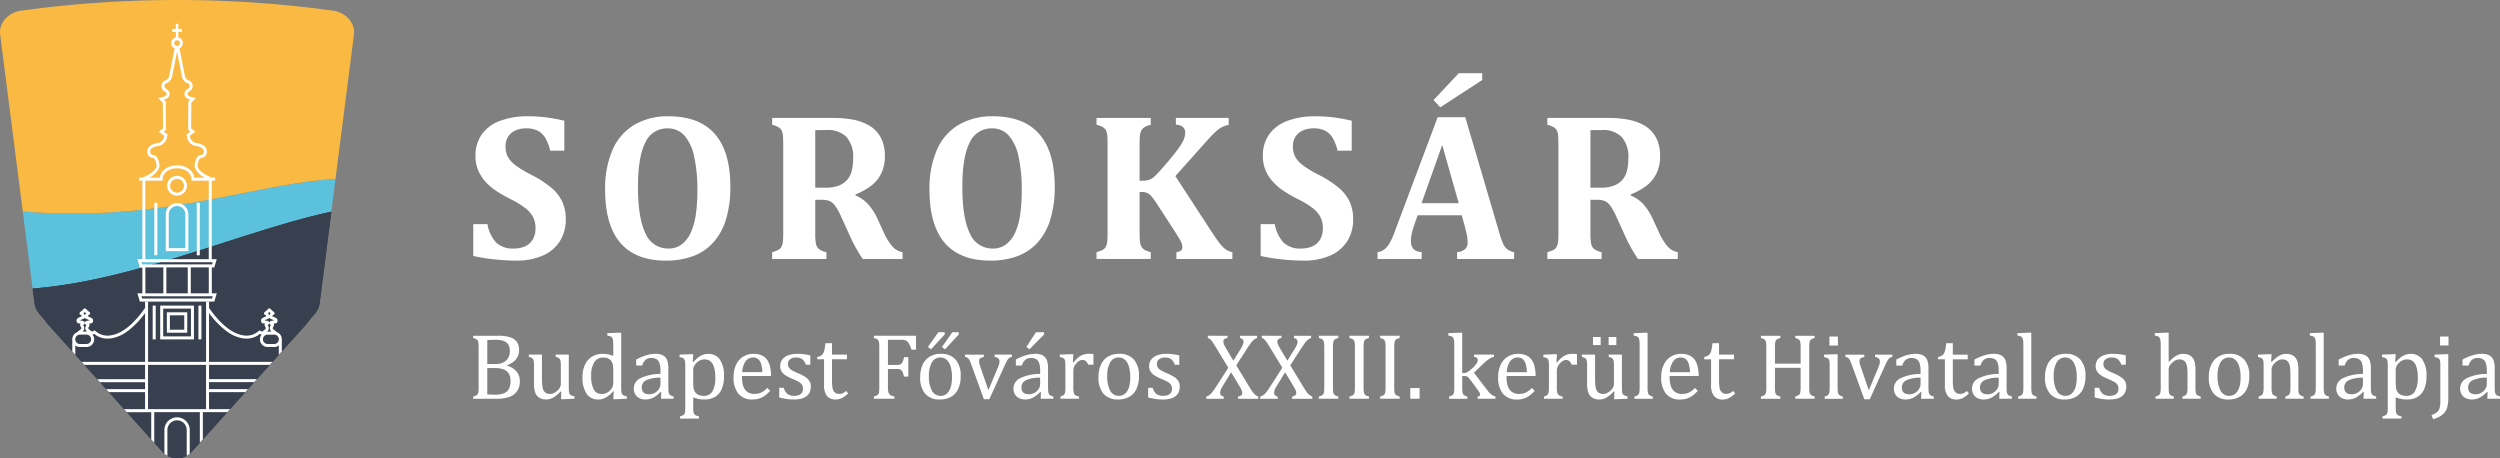 <svg xmlns="http://www.w3.org/2000/svg" width="635.263" height="116.476" viewBox="0 0 635.263 116.476">
  <rect x="0" y="0" width="635.263" height="116.476" fill="#808080" stroke="none"/>
  <defs>
    <style>
      .cls-1 {
        fill: #5cc1dd;
      }

      .cls-2 {
        fill: #38404f;
      }

      .cls-3 {
        fill: #f9b942;
      }

      .cls-4 {
        fill: #fff;
      }
    </style>
  </defs>
  <g id="Group_141" data-name="Group 141" transform="translate(-1349.049 413.999)">
    <path id="Path_359" data-name="Path 359" class="cls-1" d="M1361.143-310.716q1.251,9.785,2.5,19.569c25.875-1.979,53.563-14.707,75.906-19.525q.534-4.183,1.068-8.365c-22.874,1.7-43.8,11.1-79.474,8.321" transform="translate(-6.308 -49.533)"/>
    <path id="Path_360" data-name="Path 360" class="cls-2" d="M1366.829-278.426a5.29,5.29,0,0,0,2.314,3.787,5.968,5.968,0,0,0,1.013,1.583l29.123,32.442a5.066,5.066,0,0,0,3.8,1.744,5.068,5.068,0,0,0,3.8-1.744l29.121-32.442a5.959,5.959,0,0,0,1.013-1.583,5.29,5.29,0,0,0,2.314-3.787q1.479-11.563,2.955-23.126c-22.343,4.82-50.031,17.547-75.906,19.525l.461,3.6" transform="translate(-9.033 -58.654)"/>
    <path id="Path_361" data-name="Path 361" class="cls-3" d="M1433.669-411.287A291.193,291.193,0,0,0,1394.04-414a291.186,291.186,0,0,0-39.628,2.711c-3.318.455-5.7,3.2-5.324,6.056q2.875,22.491,5.747,44.982c35.671,2.778,56.6-6.621,79.474-8.321q2.341-18.331,4.684-36.661c.373-2.853-2.006-5.6-5.324-6.056" transform="translate(0 0)"/>
    <path id="Path_362" data-name="Path 362" class="cls-2" d="M1442.276-301.552c-22.343,4.82-50.031,17.547-75.905,19.525q.229,1.8.459,3.6a5.424,5.424,0,0,0,1.274,2.869l-.005,0,2.038,2.475h0c.007.007.01.016.017.022l29.123,32.443a5.061,5.061,0,0,0,3.8,1.743,5.063,5.063,0,0,0,3.8-1.743l29.121-32.443c.008-.008.013-.017.02-.025l2.034-2.471v0a5.427,5.427,0,0,0,1.274-2.87q1.479-11.564,2.955-23.127" transform="translate(-9.035 -58.654)"/>
    <path id="Path_363" data-name="Path 363" class="cls-4" d="M1440.352-319.834a1.757,1.757,0,0,1,1.755,1.755,1.757,1.757,0,0,1-1.755,1.755,1.757,1.757,0,0,1-1.755-1.755,1.757,1.757,0,0,1,1.755-1.755m0,4.272a2.519,2.519,0,0,0,2.517-2.517,2.519,2.519,0,0,0-2.517-2.516,2.519,2.519,0,0,0-2.517,2.516,2.52,2.52,0,0,0,2.517,2.517" transform="translate(-46.312 -48.721)"/>
    <path id="Path_364" data-name="Path 364" class="cls-4" d="M1438.441-247.346h3.659v3.659h-3.659Zm-.762,4.42h5.182v-5.182h-5.182Z" transform="translate(-46.23 -86.53)"/>
    <path id="Path_365" data-name="Path 365" class="cls-4" d="M1442.076-294.676h-4.215v-8.59a2.11,2.11,0,0,1,2.108-2.107,2.109,2.109,0,0,1,2.107,2.107Zm.763-8.59a2.872,2.872,0,0,0-2.869-2.869,2.871,2.871,0,0,0-2.869,2.869v9.352h5.738Z" transform="translate(-45.928 -56.263)"/>
    <path id="Path_366" data-name="Path 366" class="cls-4" d="M1439.589-192.326a3.221,3.221,0,0,0-3.217,3.217v6.027a5.293,5.293,0,0,0,.762.531v-6.557a2.458,2.458,0,0,1,2.455-2.455,2.457,2.457,0,0,1,2.455,2.455v6.557a5.284,5.284,0,0,0,.763-.531v-6.027a3.221,3.221,0,0,0-3.217-3.217" transform="translate(-45.548 -115.627)"/>
    <rect id="Rectangle_133" data-name="Rectangle 133" class="cls-4" width="0.761" height="8.574" transform="translate(1399.471 -336.334)"/>
    <rect id="Rectangle_134" data-name="Rectangle 134" class="cls-4" width="0.762" height="8.574" transform="translate(1387.849 -336.334)"/>
    <rect id="Rectangle_135" data-name="Rectangle 135" class="cls-4" width="0.761" height="13.356" transform="translate(1399.049 -362.491)"/>
    <rect id="Rectangle_136" data-name="Rectangle 136" class="cls-4" width="0.762" height="13.356" transform="translate(1388.27 -362.491)"/>
    <path id="Path_367" data-name="Path 367" class="cls-4" d="M1434.9-250.893h7.051v7.051H1434.9Zm-.761,7.814h8.576v-8.576h-8.576Z" transform="translate(-44.382 -84.681)"/>
    <path id="Path_368" data-name="Path 368" class="cls-4" d="M1441.16-332.111l-.171.573h-17.782l-.172-.573h18.125Zm-1-8.1h-16.95l-.172-.572h18.125l-.171.572h-.833Zm-11.542,7.34h-4.576v-6.577h4.576Zm6.205-6.577v6.577h-5.443v-6.577h5.443Zm5.337,6.577h-4.576v-6.577h4.576ZM1424.038-361.5h4.424v-.658c.177-1.386,1.675-2.469,3.492-2.469l.143,0,.144,0c1.816,0,3.314,1.084,3.492,2.469v.658h4.423v19.955h-16.119Zm3.573-3.409a4.074,4.074,0,0,0-.539-2.424,1.431,1.431,0,0,0-1-.68.878.878,0,0,1-.655-.351,1.1,1.1,0,0,1-.079-.867c.189-.646,1.175-.945,1.969-1.083a2.671,2.671,0,0,0,2.267-2.607l.18-.243-1.058-.782.58-.441-.047-7.161-.458-.5c.651-.218,1.531-.671,1.423-1.506a1.231,1.231,0,0,0-.65-1.118c-.1-.073-.22-.163-.368-.282a.766.766,0,0,1-.255-.8.672.672,0,0,1,.535-.525c.575-.1,1.114-.928,1.265-1.181l.034-.057,1.287-6.494.053-.27.054.27,1.286,6.494.035.057c.152.253.692,1.085,1.265,1.181a.672.672,0,0,1,.536.525.766.766,0,0,1-.255.8c-.149.119-.271.209-.368.282a1.233,1.233,0,0,0-.651,1.118c-.107.835.773,1.288,1.424,1.506l-.458.5-.047,7.161.58.441-1.059.782.18.243a2.673,2.673,0,0,0,2.267,2.607c.794.137,1.781.437,1.969,1.083a1.1,1.1,0,0,1-.078.867.879.879,0,0,1-.656.351,1.431,1.431,0,0,0-1,.68,4.1,4.1,0,0,0-.539,2.424,5.04,5.04,0,0,0,2.573,2.646h-2.668c-.231-1.756-2.047-3.127-4.247-3.127l-.144,0-.143,0c-2.2,0-4.015,1.371-4.247,3.127h-2.668a5.038,5.038,0,0,0,2.571-2.646m3.766-31.534a.721.721,0,0,1,.72-.72.721.721,0,0,1,.72.72.721.721,0,0,1-.72.72.721.721,0,0,1-.72-.72m10.178,57,.629-2.1h-1.265V-361.5h.855v-.763h-.8l-.052-.02v-.052h-.133c-.762-.3-3.07-1.333-3.466-2.768a3.5,3.5,0,0,1,.47-1.857.649.649,0,0,1,.433-.3,1.6,1.6,0,0,0,1.192-.691,1.834,1.834,0,0,0,.172-1.5c-.24-.822-1.1-1.367-2.571-1.62a1.9,1.9,0,0,1-1.632-1.851l1.383-1.022-1.085-.826.043-6.485,1.159-1.252-.683-.124c-.528-.1-1.5-.44-1.447-.827a1.45,1.45,0,0,1,.078-.378,1.33,1.33,0,0,1,.271-.226c.1-.076.229-.171.388-.3a1.514,1.514,0,0,0,.519-1.589,1.432,1.432,0,0,0-1.147-1.087,2.119,2.119,0,0,1-.7-.766l-1.447-7.3a1.484,1.484,0,0,0,.867-1.348,1.487,1.487,0,0,0-1.167-1.449V-399.3h.92v-.763h-.92v-1.285h-.629v1.285h-.921v.763h.921v1.406a1.487,1.487,0,0,0-1.168,1.449,1.486,1.486,0,0,0,.868,1.348l-1.448,7.3a2.12,2.12,0,0,1-.7.766,1.433,1.433,0,0,0-1.149,1.087,1.516,1.516,0,0,0,.519,1.589c.159.126.287.221.389.3a1.377,1.377,0,0,1,.271.226,1.458,1.458,0,0,1,.077.378c.05.388-.917.73-1.445.827l-.684.124,1.159,1.252.043,6.485-1.085.826,1.383,1.022a1.9,1.9,0,0,1-1.632,1.851c-1.466.253-2.33.8-2.571,1.62a1.84,1.84,0,0,0,.172,1.5,1.608,1.608,0,0,0,1.194.691.649.649,0,0,1,.433.3,3.482,3.482,0,0,1,.468,1.857c-.4,1.436-2.7,2.464-3.464,2.768h-.133v.052l-.054.02h-.8v.763h.856v19.955h-1.266l.63,2.1h.636v6.577h-1.266l.63,2.1h18.915l.629-2.1h-1.265v-6.577Z" transform="translate(-38.058 -6.598)"/>
    <path id="Path_369" data-name="Path 369" class="cls-4" d="M1438.738-243.013h-1.659a1.193,1.193,0,0,1-1.191-1.191,1.193,1.193,0,0,1,.615-1.043h0v0a1.2,1.2,0,0,1,.573-.147h1.659a1.193,1.193,0,0,1,1.191,1.191,1.193,1.193,0,0,1-1.191,1.191m-2.488-5.994c.283-.147.762-.355,1.008-.453a.48.48,0,0,0,.246-.222.483.483,0,0,0,.246.222c.245.1.725.306,1.008.453-1.116.091-1.19.368-1.232.522a.493.493,0,0,0,.262.56c.055.035.1.063.123.083-.017.034-.04.073-.058.107-.042.077-.1.172-.152.286a1.117,1.117,0,0,0,.385,1.291h-1.007c-.055,0-.111,0-.165.008a1.121,1.121,0,0,0,.393-1.3c-.057-.113-.11-.209-.152-.286-.02-.034-.041-.073-.058-.107.028-.02.067-.048.123-.085a.493.493,0,0,0,.262-.559c-.042-.155-.118-.431-1.232-.522m1.254-2.132a3.718,3.718,0,0,0,.338.3,2.008,2.008,0,0,0-.338.584,2.008,2.008,0,0,0-.337-.584,3.94,3.94,0,0,0,.337-.3m-16.072,24.68h-14.739v-11.256h14.739Zm-30.385-16.554h-1.658a1.193,1.193,0,0,1-1.191-1.191,1.193,1.193,0,0,1,1.191-1.191h1.658a1.2,1.2,0,0,1,.573.147v0h0a1.193,1.193,0,0,1,.615,1.043,1.193,1.193,0,0,1-1.191,1.191m-1.679-5.994c.283-.147.764-.355,1.008-.453a.48.48,0,0,0,.246-.222.483.483,0,0,0,.246.222c.246.1.725.306,1.008.453-1.114.091-1.19.368-1.232.522a.493.493,0,0,0,.262.559c.055.037.1.065.123.085-.017.034-.038.073-.058.107-.043.077-.1.172-.152.286a1.122,1.122,0,0,0,.393,1.3c-.054-.005-.109-.008-.166-.008h-1.007a1.116,1.116,0,0,0,.385-1.291c-.057-.113-.109-.209-.152-.286-.019-.034-.041-.073-.058-.107.028-.02.068-.048.124-.083a.492.492,0,0,0,.262-.56c-.042-.155-.116-.431-1.232-.522m1.254-2.132a4.036,4.036,0,0,0,.338.3,2.047,2.047,0,0,0-.338.584,2,2,0,0,0-.337-.584,3.732,3.732,0,0,0,.337-.3m50.069,6.935a1.958,1.958,0,0,0-1.379-1.868.378.378,0,0,0-.177-.234c-.433-.254-.819-.667-.752-.8.05-.1.1-.182.138-.256.192-.347.261-.6.077-.856.162-.021.35-.037.528-.045a.377.377,0,0,0,.309-.18.788.788,0,0,0-.122-1.124,9.75,9.75,0,0,0-1.06-.507,1.134,1.134,0,0,1,.228-.328.4.4,0,0,0,.347-.271c.1-.288-.122-.455-.333-.618a2.777,2.777,0,0,1-.6-.57.383.383,0,0,0-.385-.159.384.384,0,0,0-.385.159,2.786,2.786,0,0,1-.6.57c-.212.163-.432.33-.333.618a.4.4,0,0,0,.346.271,1.151,1.151,0,0,1,.228.328,9.825,9.825,0,0,0-1.06.507.789.789,0,0,0-.123,1.124.382.382,0,0,0,.309.18c.179.008.365.024.528.045-.184.257-.115.511.077.856.041.074.087.157.137.256.067.135-.319.548-.753.8a.378.378,0,0,0-.14.145,2.013,2.013,0,0,1-.449-.181l-.221-.147-.21.157-.626.453a4.588,4.588,0,0,1-3.4.655c-1.925-.293-4.983-1.738-8.634-6.947v-1.611h-.761v15.3h-14.739v-15.3h-.761v1.611c-3.651,5.209-6.708,6.654-8.634,6.947a4.587,4.587,0,0,1-3.4-.655l-.626-.453-.21-.157-.221.147a1.983,1.983,0,0,1-.448.181.38.38,0,0,0-.141-.145c-.434-.254-.82-.667-.753-.8.05-.1.1-.182.138-.256.192-.345.261-.6.076-.856.163-.021.35-.037.528-.045a.383.383,0,0,0,.31-.18.789.789,0,0,0-.124-1.124,9.715,9.715,0,0,0-1.06-.507,1.168,1.168,0,0,1,.228-.328.4.4,0,0,0,.347-.271c.1-.288-.121-.455-.333-.618a2.777,2.777,0,0,1-.6-.57.383.383,0,0,0-.385-.159.384.384,0,0,0-.385.159,2.772,2.772,0,0,1-.6.57c-.212.163-.432.33-.333.618a.4.4,0,0,0,.347.271,1.16,1.16,0,0,1,.227.328,9.783,9.783,0,0,0-1.06.507.788.788,0,0,0-.122,1.124.377.377,0,0,0,.309.18c.178.008.365.024.528.045-.184.257-.115.509.077.856.041.074.087.157.138.256.068.135-.319.548-.752.8a.372.372,0,0,0-.177.234,1.957,1.957,0,0,0-1.379,1.868v3.074l.762.85v-2.378a1.937,1.937,0,0,0,1.191.408h1.658A1.955,1.955,0,0,0,1393-244.2a1.954,1.954,0,0,0-.425-1.215,3.354,3.354,0,0,0,.442-.157l.418.3a5.087,5.087,0,0,0,3,.88,6.56,6.56,0,0,0,.946-.07,9.4,9.4,0,0,0,4.134-1.836,21.748,21.748,0,0,0,4.417-4.57v12.394h-16.115l.685.762h15.431v3.634h-12.17l.684.762h11.486v1.776h-9.891l.684.763h9.207v4.321H1400.6l.684.763h6.219v6.927l.762.85V-225.7h11.588v7.776l.761-.85V-225.7h6.219l.684-.763h-5.328v-4.321h9.207l.684-.763h-9.891v-1.776h11.485l.685-.762h-12.17v-3.634h15.431l.684-.762h-16.115V-250.87a21.746,21.746,0,0,0,4.416,4.57,9.408,9.408,0,0,0,4.135,1.836,6.564,6.564,0,0,0,.947.07,5.087,5.087,0,0,0,3-.88l.418-.3a3.36,3.36,0,0,0,.442.157,1.954,1.954,0,0,0-.425,1.215,1.955,1.955,0,0,0,1.953,1.953h1.659a1.937,1.937,0,0,0,1.191-.408v2.378l.763-.85V-244.2" transform="translate(-20.023 -83.572)"/>
    <path id="Path_370" data-name="Path 370" class="cls-4" d="M1604.054-324.822a9.1,9.1,0,0,0,2.192,4.66,6.1,6.1,0,0,0,4.5,1.536,7.039,7.039,0,0,0,2.783-.525,4.317,4.317,0,0,0,1.981-1.694,5.323,5.323,0,0,0,.749-2.927,6.177,6.177,0,0,0-.6-2.822,7.064,7.064,0,0,0-1.943-2.271,21.61,21.61,0,0,0-3.728-2.284,34.449,34.449,0,0,1-3.7-2.126,14.292,14.292,0,0,1-2.822-2.429,10.2,10.2,0,0,1-1.812-2.9,9.3,9.3,0,0,1-.643-3.544,9.235,9.235,0,0,1,1.6-5.487,9.8,9.8,0,0,1,4.633-3.427,19.459,19.459,0,0,1,7.023-1.168,38.531,38.531,0,0,1,4.464.249,45.715,45.715,0,0,1,4.857.88v7.613h-3.6a11.053,11.053,0,0,0-1.273-3.3,4.87,4.87,0,0,0-1.93-1.8,6.519,6.519,0,0,0-2.915-.577,6.52,6.52,0,0,0-2.678.525,4.236,4.236,0,0,0-1.864,1.561,4.457,4.457,0,0,0-.682,2.508,5.55,5.55,0,0,0,.59,2.638,6.945,6.945,0,0,0,1.982,2.18,27.877,27.877,0,0,0,4.043,2.428,26.21,26.21,0,0,1,5.08,3.3,10.613,10.613,0,0,1,2.73,3.518,10.443,10.443,0,0,1,.879,4.424,10.305,10.305,0,0,1-1.5,5.6,9.6,9.6,0,0,1-4.359,3.65,16.145,16.145,0,0,1-6.615,1.273,53.885,53.885,0,0,1-5.579-.3,46.237,46.237,0,0,1-5.448-.88v-8.086Z" transform="translate(-131.137 -32.219)"/>
    <path id="Path_371" data-name="Path 371" class="cls-4" d="M1678.819-334.3q0,7.931,1.9,11.8a6.164,6.164,0,0,0,5.815,3.872,5.475,5.475,0,0,0,3.439-1.089,7.745,7.745,0,0,0,2.3-3.046,17.233,17.233,0,0,0,1.26-4.633,41.844,41.844,0,0,0,.381-5.881,39.2,39.2,0,0,0-.827-8.755,11.651,11.651,0,0,0-2.494-5.329,5.557,5.557,0,0,0-4.265-1.8,6.008,6.008,0,0,0-5.659,3.637q-1.851,3.637-1.85,11.223m7.115,18.746q-7.717,0-11.591-4.516t-3.872-13.521a24.566,24.566,0,0,1,1.878-10.095,13.7,13.7,0,0,1,5.526-6.365,16.632,16.632,0,0,1,8.69-2.18q7.849,0,11.787,4.5t3.938,13.377a27.425,27.425,0,0,1-1.169,8.519,15.339,15.339,0,0,1-3.32,5.842,13.026,13.026,0,0,1-5.159,3.362,19.81,19.81,0,0,1-6.708,1.076" transform="translate(-167.657 -32.218)"/>
    <path id="Path_372" data-name="Path 372" class="cls-4" d="M1770.145-348.228v14.6h2.6a9.119,9.119,0,0,0,3.466-.565,5.259,5.259,0,0,0,2.167-1.575,5.789,5.789,0,0,0,1.1-2.377,13.885,13.885,0,0,0,.3-2.992,7.552,7.552,0,0,0-1.681-5.356,6.528,6.528,0,0,0-4.988-1.785q-2.257,0-2.967.053m2.836,32.712H1759.2v-1.732a7.444,7.444,0,0,0,1.535-.565,1.937,1.937,0,0,0,.841-.84,3.793,3.793,0,0,0,.354-1.364q.08-.828.079-2.087v-22.632q0-1.233-.066-2.074a3.537,3.537,0,0,0-.342-1.366,2.128,2.128,0,0,0-.84-.852,6.451,6.451,0,0,0-1.562-.592v-1.732H1774.5a27.343,27.343,0,0,1,5.263.433,13.281,13.281,0,0,1,3.794,1.326,7.891,7.891,0,0,1,2.31,1.851,8.025,8.025,0,0,1,1.458,2.6,10.6,10.6,0,0,1,.511,3.452,9.9,9.9,0,0,1-.905,4.411,8.827,8.827,0,0,1-2.442,3.058,17.473,17.473,0,0,1-4.109,2.3v.262a9.2,9.2,0,0,1,3.217,2.246,14.578,14.578,0,0,1,2.3,3.557l1.654,3.57a14.315,14.315,0,0,0,2.193,3.584,4.475,4.475,0,0,0,2.586,1.457v1.732h-10.108a38.818,38.818,0,0,1-3.44-6.249l-2.047-4.489a15.485,15.485,0,0,0-1.575-2.834,3.738,3.738,0,0,0-1.353-1.155,5.468,5.468,0,0,0-2.14-.315h-1.523v8.454a14.043,14.043,0,0,0,.184,2.756,2.368,2.368,0,0,0,.71,1.26,4.861,4.861,0,0,0,1.943.841Z" transform="translate(-213.938 -32.677)"/>
    <path id="Path_373" data-name="Path 373" class="cls-4" d="M1851.111-334.3q0,7.931,1.9,11.8a6.163,6.163,0,0,0,5.815,3.872,5.473,5.473,0,0,0,3.44-1.089,7.744,7.744,0,0,0,2.3-3.046,17.215,17.215,0,0,0,1.26-4.633,41.937,41.937,0,0,0,.381-5.881,39.141,39.141,0,0,0-.827-8.755,11.652,11.652,0,0,0-2.495-5.329,5.557,5.557,0,0,0-4.265-1.8,6.008,6.008,0,0,0-5.659,3.637q-1.85,3.637-1.85,11.223m7.115,18.746q-7.718,0-11.592-4.516t-3.873-13.521a24.566,24.566,0,0,1,1.878-10.095,13.7,13.7,0,0,1,5.526-6.365,16.634,16.634,0,0,1,8.69-2.18q7.851,0,11.789,4.5t3.937,13.377a27.425,27.425,0,0,1-1.169,8.519,15.337,15.337,0,0,1-3.32,5.842,13.025,13.025,0,0,1-5.159,3.362,19.809,19.809,0,0,1-6.708,1.076" transform="translate(-257.526 -32.218)"/>
    <path id="Path_374" data-name="Path 374" class="cls-4" d="M1960.685-322.5q1.025,1.576,1.719,2.506a13.741,13.741,0,0,0,1.221,1.459,4.561,4.561,0,0,0,1.036.8,6.859,6.859,0,0,0,1.352.511v1.707h-14.229v-1.732a2.265,2.265,0,0,0,1.207-.434,1.054,1.054,0,0,0,.316-.8,2.927,2.927,0,0,0-.119-.827,6.3,6.3,0,0,0-.563-1.194q-.447-.788-1.812-2.888l-4.016-6.2a17.654,17.654,0,0,0-1.275-1.759,3.667,3.667,0,0,0-1.076-.907,3.3,3.3,0,0,0-1.484-.275h-.526v10.423q0,.919.053,1.706a5.548,5.548,0,0,0,.211,1.286,2.275,2.275,0,0,0,.459.84,2.517,2.517,0,0,0,.827.59,6.643,6.643,0,0,0,1.286.434v1.732h-13.783v-1.732a7.458,7.458,0,0,0,1.535-.565,1.948,1.948,0,0,0,.841-.84,3.808,3.808,0,0,0,.354-1.364q.08-.828.079-2.087v-22.632q0-1.233-.066-2.074a3.55,3.55,0,0,0-.342-1.366,2.12,2.12,0,0,0-.84-.852,6.435,6.435,0,0,0-1.561-.592v-1.732h13.783v1.732a5.656,5.656,0,0,0-1.615.63,2.233,2.233,0,0,0-.761.814,3.684,3.684,0,0,0-.354,1.208,17.134,17.134,0,0,0-.106,2.231v9.346h.552a5.683,5.683,0,0,0,1.916-.262,4.572,4.572,0,0,0,1.457-.945q.748-.682,2.888-3.189t3.1-3.86a11.687,11.687,0,0,0,1.313-2.231,4.635,4.635,0,0,0,.354-1.746,1.792,1.792,0,0,0-.617-1.444,2.714,2.714,0,0,0-1.746-.552v-1.732h13.415v1.785a6.146,6.146,0,0,0-1.707.551,8.191,8.191,0,0,0-1.626,1.2,31.032,31.032,0,0,0-2.337,2.428l-7.876,8.822Z" transform="translate(-303.808 -32.677)"/>
    <path id="Path_375" data-name="Path 375" class="cls-4" d="M2022.28-324.822a9.1,9.1,0,0,0,2.192,4.66,6.1,6.1,0,0,0,4.5,1.536,7.039,7.039,0,0,0,2.783-.525,4.315,4.315,0,0,0,1.981-1.694,5.322,5.322,0,0,0,.749-2.927,6.17,6.17,0,0,0-.6-2.822,7.065,7.065,0,0,0-1.943-2.271,21.6,21.6,0,0,0-3.728-2.284,34.44,34.44,0,0,1-3.7-2.126,14.274,14.274,0,0,1-2.821-2.429,10.2,10.2,0,0,1-1.812-2.9,9.3,9.3,0,0,1-.643-3.544,9.234,9.234,0,0,1,1.6-5.487,9.8,9.8,0,0,1,4.633-3.427,19.457,19.457,0,0,1,7.023-1.168,38.524,38.524,0,0,1,4.464.249,45.682,45.682,0,0,1,4.857.88v7.613h-3.6a11.036,11.036,0,0,0-1.273-3.3,4.863,4.863,0,0,0-1.931-1.8,6.511,6.511,0,0,0-2.914-.577,6.517,6.517,0,0,0-2.677.525,4.238,4.238,0,0,0-1.865,1.561,4.457,4.457,0,0,0-.682,2.508,5.557,5.557,0,0,0,.59,2.638,6.945,6.945,0,0,0,1.982,2.18,27.891,27.891,0,0,0,4.043,2.428,26.219,26.219,0,0,1,5.081,3.3,10.588,10.588,0,0,1,2.73,3.518,10.441,10.441,0,0,1,.879,4.424,10.306,10.306,0,0,1-1.5,5.6,9.6,9.6,0,0,1-4.359,3.65,16.144,16.144,0,0,1-6.616,1.273,53.868,53.868,0,0,1-5.578-.3,46.254,46.254,0,0,1-5.449-.88v-8.086Z" transform="translate(-349.289 -32.219)"/>
    <path id="Path_376" data-name="Path 376" class="cls-4" d="M2107.35-375.115v1.732l-10.659,6.931-1.707-1.838,6.406-6.825Zm-15.411,33.027h9.452l-4.2-14.781Zm10.212,3.071h-11.21l-.866,2.495a20.629,20.629,0,0,0-.6,2.034,8.926,8.926,0,0,0-.235,2.087q0,2.575,2.73,2.756v1.734h-11.211v-1.734a3.266,3.266,0,0,0,1.706-.683,5.747,5.747,0,0,0,1.339-1.575,17.12,17.12,0,0,0,1.286-2.861l10.948-29.168h7.01l8.663,29.4a20.905,20.905,0,0,0,.971,2.8,3.788,3.788,0,0,0,1.024,1.34,4.082,4.082,0,0,0,1.759.748v1.734H2100.97v-1.734a3.537,3.537,0,0,0,2.022-.761,2.206,2.206,0,0,0,.656-1.707,10.162,10.162,0,0,0-.184-1.811q-.185-1-.6-2.521Z" transform="translate(-381.666 -20.282)"/>
    <path id="Path_377" data-name="Path 377" class="cls-4" d="M2181.913-348.228v14.6h2.6a9.121,9.121,0,0,0,3.466-.565,5.257,5.257,0,0,0,2.166-1.575,5.771,5.771,0,0,0,1.1-2.377,13.846,13.846,0,0,0,.3-2.992,7.555,7.555,0,0,0-1.68-5.356,6.53,6.53,0,0,0-4.988-1.785q-2.257,0-2.967.053m2.836,32.712h-13.783v-1.732a7.44,7.44,0,0,0,1.535-.565,1.933,1.933,0,0,0,.841-.84,3.778,3.778,0,0,0,.354-1.364q.079-.828.079-2.087v-22.632q0-1.233-.066-2.074a3.54,3.54,0,0,0-.342-1.366,2.118,2.118,0,0,0-.84-.852,6.453,6.453,0,0,0-1.562-.592v-1.732h15.307a27.345,27.345,0,0,1,5.263.433,13.285,13.285,0,0,1,3.794,1.326,7.912,7.912,0,0,1,2.311,1.851,8.03,8.03,0,0,1,1.457,2.6,10.6,10.6,0,0,1,.511,3.452,9.9,9.9,0,0,1-.905,4.411,8.826,8.826,0,0,1-2.442,3.058,17.452,17.452,0,0,1-4.109,2.3v.262a9.2,9.2,0,0,1,3.217,2.246,14.571,14.571,0,0,1,2.3,3.557l1.654,3.57a14.322,14.322,0,0,0,2.193,3.584,4.474,4.474,0,0,0,2.586,1.457v1.732h-10.108a38.845,38.845,0,0,1-3.44-6.249l-2.048-4.489a15.442,15.442,0,0,0-1.575-2.834,3.738,3.738,0,0,0-1.352-1.155,5.469,5.469,0,0,0-2.14-.315h-1.523v8.454a14.053,14.053,0,0,0,.184,2.756,2.371,2.371,0,0,0,.71,1.26,4.861,4.861,0,0,0,1.943.841Z" transform="translate(-428.721 -32.677)"/>
    <path id="Path_378" data-name="Path 378" class="cls-4" d="M2112.1-224.344a2.27,2.27,0,0,1-.364,1.184,2.874,2.874,0,0,1-1.015.986,2.778,2.778,0,0,1-1.448.387,2.9,2.9,0,0,1-.974-.145,1.393,1.393,0,0,1-.68-.535,1.816,1.816,0,0,1-.27-1.055,1.966,1.966,0,0,1,1.186-1.842A8.258,8.258,0,0,1,2112.1-226Zm.14,3.7h3.213v-.575a3.492,3.492,0,0,1-.744-.27.96.96,0,0,1-.347-.311,1.394,1.394,0,0,1-.176-.487,4.3,4.3,0,0,1-.07-.662c-.008-.24-.012-.647-.012-1.227v-4.081a5.738,5.738,0,0,0-.352-2.3,2.342,2.342,0,0,0-1.055-1.132,4.033,4.033,0,0,0-1.865-.369,7.364,7.364,0,0,0-1.525.158,10.659,10.659,0,0,0-1.5.434,16.662,16.662,0,0,0-1.876.862v1.525h1.536a2.941,2.941,0,0,1,.839-1.443,2.173,2.173,0,0,1,1.471-.48,2.437,2.437,0,0,1,1.349.328,1.884,1.884,0,0,1,.738,1.032,6.235,6.235,0,0,1,.236,1.923v.763a12,12,0,0,0-5.085,1.085,2.9,2.9,0,0,0-1.695,2.644,2.841,2.841,0,0,0,.364,1.45,2.463,2.463,0,0,0,1.044.973,3.4,3.4,0,0,0,1.571.347,4.333,4.333,0,0,0,1.906-.434,7.165,7.165,0,0,0,1.917-1.478l.176.048Zm-9.933-11.318h-.716l-2.745.106v.621a3.287,3.287,0,0,1,.892.27.9.9,0,0,1,.364.369,1.765,1.765,0,0,1,.152.627c.024.266.034.7.034,1.314v8.715a6.67,6.67,0,0,1-.128,1.442,2.434,2.434,0,0,1-.376.9,2.449,2.449,0,0,1-.627.586,6.065,6.065,0,0,1-1.108.533l.4,1.032a6.575,6.575,0,0,0,2.34-1.12,3.7,3.7,0,0,0,1.179-1.671,8.279,8.279,0,0,0,.34-2.627Zm-2.089-2.217h2.146v-2.275h-2.146Zm-11.27,6.216a2.2,2.2,0,0,1,.193-.921,3.029,3.029,0,0,1,.662-.885,3.236,3.236,0,0,1,.945-.663,2.846,2.846,0,0,1,1.131-.205q2.686,0,2.687,4.6a6.811,6.811,0,0,1-.716,3.478,2.337,2.337,0,0,1-2.135,1.179,3.651,3.651,0,0,1-1.284-.188,2.251,2.251,0,0,1-.844-.569,2.1,2.1,0,0,1-.5-.991,8.185,8.185,0,0,1-.14-1.735Zm1.289,7.36a7.751,7.751,0,0,0,1.573.147,5.143,5.143,0,0,0,2.668-.663,4.215,4.215,0,0,0,1.707-1.982,8.018,8.018,0,0,0,.586-3.254,7.24,7.24,0,0,0-1.039-4.24,3.436,3.436,0,0,0-2.972-1.448,4.029,4.029,0,0,0-.885.094,3.891,3.891,0,0,0-.868.316,4.844,4.844,0,0,0-.874.557,13.549,13.549,0,0,0-1.15,1.073l-.176-.047.152-1.911h-.715l-2.756.106v.621a3.811,3.811,0,0,1,.757.211,1.079,1.079,0,0,1,.363.258,1.026,1.026,0,0,1,.207.387,2.721,2.721,0,0,1,.093.593q.025.357.024,1.2v10.063a10.346,10.346,0,0,1-.046,1.091,1.686,1.686,0,0,1-.187.651.9.9,0,0,1-.405.364,4.667,4.667,0,0,1-.685.241v.575h4.785v-.575a3.186,3.186,0,0,1-.815-.258,1.04,1.04,0,0,1-.387-.359,1.519,1.519,0,0,1-.188-.592,9.137,9.137,0,0,1-.052-1.138V-221a7.046,7.046,0,0,0,1.289.393m-9.617-3.736a2.266,2.266,0,0,1-.363,1.184,2.884,2.884,0,0,1-1.015.986,2.783,2.783,0,0,1-1.449.387,2.9,2.9,0,0,1-.973-.145,1.392,1.392,0,0,1-.68-.535,1.818,1.818,0,0,1-.27-1.055,1.965,1.965,0,0,1,1.184-1.842,8.268,8.268,0,0,1,3.565-.632Zm.142,3.7h3.214v-.575a3.52,3.52,0,0,1-.746-.27.959.959,0,0,1-.345-.311,1.365,1.365,0,0,1-.176-.487,4.064,4.064,0,0,1-.07-.662c-.008-.24-.011-.647-.011-1.227v-4.081a5.742,5.742,0,0,0-.352-2.3,2.341,2.341,0,0,0-1.056-1.132,4.025,4.025,0,0,0-1.865-.369,7.353,7.353,0,0,0-1.524.158,10.65,10.65,0,0,0-1.5.434,16.643,16.643,0,0,0-1.877.862v1.525h1.537a2.937,2.937,0,0,1,.837-1.443,2.18,2.18,0,0,1,1.473-.48,2.438,2.438,0,0,1,1.349.328,1.886,1.886,0,0,1,.738,1.032,6.288,6.288,0,0,1,.234,1.923v.763a11.994,11.994,0,0,0-5.083,1.085,2.9,2.9,0,0,0-1.695,2.644,2.824,2.824,0,0,0,.364,1.45,2.464,2.464,0,0,0,1.043.973,3.414,3.414,0,0,0,1.572.347,4.33,4.33,0,0,0,1.905-.434,7.163,7.163,0,0,0,1.918-1.478l.176.048Zm-10.111-16.783h-.7l-2.827.118v.61a3.85,3.85,0,0,1,.827.211.945.945,0,0,1,.363.282,1.326,1.326,0,0,1,.212.487,3.9,3.9,0,0,1,.094.756c.012.3.017.82.017,1.572v9.816a10.227,10.227,0,0,1-.041,1.027,2.206,2.206,0,0,1-.14.622.943.943,0,0,1-.33.391,2.621,2.621,0,0,1-.813.318v.575h4.656v-.575a2.41,2.41,0,0,1-.862-.358,1.027,1.027,0,0,1-.359-.6,7.026,7.026,0,0,1-.094-1.4Zm-5.114,16.209a3.43,3.43,0,0,1-.775-.287.967.967,0,0,1-.34-.335,1.517,1.517,0,0,1-.164-.563,10.655,10.655,0,0,1-.046-1.173V-228a8.635,8.635,0,0,0-.124-1.606,3.764,3.764,0,0,0-.369-1.085,2.481,2.481,0,0,0-.628-.755,2.539,2.539,0,0,0-.88-.452,4.016,4.016,0,0,0-1.132-.147,3.261,3.261,0,0,0-1.155.205,4.842,4.842,0,0,0-1.08.581,11.36,11.36,0,0,0-1.4,1.254l-.164-.047.13-1.911h-.716l-2.745.106v.621a3.4,3.4,0,0,1,.815.229.9.9,0,0,1,.429.41,1.834,1.834,0,0,1,.164.733q.023.459.024,1.208v5.113a6.929,6.929,0,0,1-.077,1.208,1.477,1.477,0,0,1-.212.575.978.978,0,0,1-.328.294,3.874,3.874,0,0,1-.651.246v.575h4.6v-.575a2.42,2.42,0,0,1-.863-.358,1.025,1.025,0,0,1-.357-.6,6.866,6.866,0,0,1-.094-1.4v-4.374a2.16,2.16,0,0,1,.222-1,3.23,3.23,0,0,1,.716-.879,3.5,3.5,0,0,1,.9-.627,2.108,2.108,0,0,1,.867-.183,2.258,2.258,0,0,1,.739.1,1.762,1.762,0,0,1,.5.269,1.746,1.746,0,0,1,.375.411,2.322,2.322,0,0,1,.27.668,6.268,6.268,0,0,1,.157,1.1q.047.669.048,1.49v3.073a6.816,6.816,0,0,1-.077,1.19,1.513,1.513,0,0,1-.21.581.981.981,0,0,1-.335.294,4.219,4.219,0,0,1-.656.246v.575h4.62Zm-21.1-8.679a2.409,2.409,0,0,1,2.176-1.232,2.318,2.318,0,0,1,1.5.533,3.54,3.54,0,0,1,1.038,1.671,9.133,9.133,0,0,1,.381,2.862,10.015,10.015,0,0,1-.152,1.776,5,5,0,0,1-.5,1.5,2.869,2.869,0,0,1-.9,1.027,2.288,2.288,0,0,1-1.337.381,2.42,2.42,0,0,1-2.2-1.3,7.331,7.331,0,0,1-.769-3.712,6.73,6.73,0,0,1,.757-3.506m4.837,8.778a4.4,4.4,0,0,0,1.83-2,7.517,7.517,0,0,0,.645-3.284,6.138,6.138,0,0,0-1.291-4.194,4.8,4.8,0,0,0-3.8-1.46,5.423,5.423,0,0,0-2.675.651,4.525,4.525,0,0,0-1.846,1.988,7.216,7.216,0,0,0-.675,3.273,6.194,6.194,0,0,0,1.285,4.25,4.73,4.73,0,0,0,3.723,1.438,5.641,5.641,0,0,0,2.8-.663m-18.014-16.308h-.7l-2.827.118v.61a3.814,3.814,0,0,1,.827.211.95.95,0,0,1,.364.282,1.3,1.3,0,0,1,.21.487,3.822,3.822,0,0,1,.094.756c.012.3.019.82.019,1.572v9.816a8.389,8.389,0,0,1-.06,1.185,1.565,1.565,0,0,1-.181.575.959.959,0,0,1-.347.328,3.322,3.322,0,0,1-.738.27v.575h4.645v-.575a2.856,2.856,0,0,1-.746-.276.932.932,0,0,1-.357-.375,1.669,1.669,0,0,1-.159-.569,10.824,10.824,0,0,1-.041-1.138v-4.492a1.905,1.905,0,0,1,.251-.951,3.326,3.326,0,0,1,.745-.867,3.7,3.7,0,0,1,.868-.587,2.1,2.1,0,0,1,.844-.164,1.892,1.892,0,0,1,1.3.41,2.133,2.133,0,0,1,.622,1.237,13.567,13.567,0,0,1,.159,2.388v3.073a6.825,6.825,0,0,1-.077,1.19,1.515,1.515,0,0,1-.21.581.986.986,0,0,1-.334.294,4.2,4.2,0,0,1-.657.246v.575h4.62v-.575a2.464,2.464,0,0,1-.92-.393,1.082,1.082,0,0,1-.316-.575,7.081,7.081,0,0,1-.089-1.391V-228a8.945,8.945,0,0,0-.118-1.589,3.805,3.805,0,0,0-.357-1.079,2.474,2.474,0,0,0-.623-.762,2.565,2.565,0,0,0-.885-.463,3.958,3.958,0,0,0-1.149-.153,3.278,3.278,0,0,0-1.121.188,4.531,4.531,0,0,0-1.054.557,11.321,11.321,0,0,0-1.45,1.3l-.046-.012Zm-10.9,5.747q-1.091-.224-1.812-.3a14.01,14.01,0,0,0-1.5-.077,6.475,6.475,0,0,0-2.311.376,3.245,3.245,0,0,0-1.507,1.084,2.744,2.744,0,0,0-.521,1.671,2.46,2.46,0,0,0,.369,1.361,3.376,3.376,0,0,0,1.014,1,10.788,10.788,0,0,0,1.712.867,13.791,13.791,0,0,1,1.737.839,2.257,2.257,0,0,1,.727.686,1.823,1.823,0,0,1,.235.974,1.867,1.867,0,0,1-.188.88,1.5,1.5,0,0,1-.5.557,2.168,2.168,0,0,1-.721.292,3.84,3.84,0,0,1-.827.089,2.71,2.71,0,0,1-1.712-.487,2.992,2.992,0,0,1-.938-1.565h-1.149v2.451a18.063,18.063,0,0,0,1.805.381,12.25,12.25,0,0,0,1.912.147,8.037,8.037,0,0,0,1.73-.176,3.832,3.832,0,0,0,1.367-.575,2.708,2.708,0,0,0,.891-1.032,3.453,3.453,0,0,0,.316-1.56,2.487,2.487,0,0,0-.369-1.372,3.5,3.5,0,0,0-1.02-1.008,12.011,12.011,0,0,0-1.848-.95,12.166,12.166,0,0,1-1.653-.808,2.233,2.233,0,0,1-.692-.658,1.639,1.639,0,0,1-.222-.891,1.453,1.453,0,0,1,.556-1.2,2.355,2.355,0,0,1,1.5-.439,3.166,3.166,0,0,1,1.092.164,1.946,1.946,0,0,1,.8.569,3.55,3.55,0,0,1,.61,1.107h1.126Zm-17.541,1.782a2.409,2.409,0,0,1,2.176-1.232,2.319,2.319,0,0,1,1.5.533,3.55,3.55,0,0,1,1.038,1.671,9.136,9.136,0,0,1,.381,2.862,10.165,10.165,0,0,1-.152,1.776,5.033,5.033,0,0,1-.5,1.5,2.872,2.872,0,0,1-.9,1.027,2.292,2.292,0,0,1-1.337.381,2.424,2.424,0,0,1-2.2-1.3,7.347,7.347,0,0,1-.767-3.712,6.732,6.732,0,0,1,.755-3.506m4.838,8.778a4.4,4.4,0,0,0,1.829-2,7.513,7.513,0,0,0,.646-3.284,6.138,6.138,0,0,0-1.29-4.194,4.8,4.8,0,0,0-3.8-1.46,5.418,5.418,0,0,0-2.675.651,4.524,4.524,0,0,0-1.847,1.988,7.21,7.21,0,0,0-.674,3.273,6.192,6.192,0,0,0,1.284,4.25,4.733,4.733,0,0,0,3.724,1.438,5.649,5.649,0,0,0,2.8-.663m-11.294-16.308h-.7l-2.827.118v.61a3.831,3.831,0,0,1,.827.211.945.945,0,0,1,.364.282,1.318,1.318,0,0,1,.211.487,3.891,3.891,0,0,1,.094.756c.012.3.017.82.017,1.572v9.816a10.171,10.171,0,0,1-.041,1.027,2.151,2.151,0,0,1-.141.622.939.939,0,0,1-.328.391,2.632,2.632,0,0,1-.815.318v.575h4.656v-.575a2.426,2.426,0,0,1-.862-.358,1.035,1.035,0,0,1-.358-.6,7.029,7.029,0,0,1-.093-1.4Zm-8.28,13.088a2.271,2.271,0,0,1-.364,1.184,2.881,2.881,0,0,1-1.014.986,2.784,2.784,0,0,1-1.449.387,2.906,2.906,0,0,1-.974-.145,1.4,1.4,0,0,1-.68-.535,1.816,1.816,0,0,1-.269-1.055,1.965,1.965,0,0,1,1.184-1.842,8.26,8.26,0,0,1,3.566-.632Zm.14,3.7h3.213v-.575a3.492,3.492,0,0,1-.744-.27.958.958,0,0,1-.347-.311,1.389,1.389,0,0,1-.176-.487,4.325,4.325,0,0,1-.07-.662c-.008-.24-.012-.647-.012-1.227v-4.081a5.725,5.725,0,0,0-.352-2.3,2.344,2.344,0,0,0-1.055-1.132,4.029,4.029,0,0,0-1.865-.369,7.349,7.349,0,0,0-1.524.158,10.63,10.63,0,0,0-1.5.434,16.652,16.652,0,0,0-1.877.862v1.525h1.536a2.942,2.942,0,0,1,.839-1.443,2.173,2.173,0,0,1,1.472-.48,2.437,2.437,0,0,1,1.349.328,1.894,1.894,0,0,1,.74,1.032,6.287,6.287,0,0,1,.234,1.923v.763a12,12,0,0,0-5.084,1.085,2.9,2.9,0,0,0-1.7,2.644,2.837,2.837,0,0,0,.364,1.45,2.459,2.459,0,0,0,1.044.973,3.4,3.4,0,0,0,1.571.347,4.339,4.339,0,0,0,1.907-.434,7.168,7.168,0,0,0,1.918-1.478l.175.048Zm-15.552-10.027h1.735v6.508a4.377,4.377,0,0,0,.74,2.81,2.745,2.745,0,0,0,2.251.9,3.487,3.487,0,0,0,1.543-.364,6.319,6.319,0,0,0,1.577-1.173l-.528-.634a3.313,3.313,0,0,1-.81.557,2.027,2.027,0,0,1-.879.193,1.877,1.877,0,0,1-.844-.164,1.557,1.557,0,0,1-.588-.545,2.5,2.5,0,0,1-.351-1.055,13.7,13.7,0,0,1-.094-1.813v-5.218h3.787v-1.184h-3.787v-2.9h-1.666c-.086.71-.168,1.253-.246,1.624a3.291,3.291,0,0,1-.322.926,1.694,1.694,0,0,1-.568.605,2.476,2.476,0,0,1-.951.328Zm-4.445,6.332a2.265,2.265,0,0,1-.364,1.184,2.87,2.87,0,0,1-1.014.986,2.783,2.783,0,0,1-1.449.387,2.9,2.9,0,0,1-.973-.145,1.386,1.386,0,0,1-.68-.535,1.816,1.816,0,0,1-.27-1.055,1.965,1.965,0,0,1,1.185-1.842,8.262,8.262,0,0,1,3.565-.632Zm.14,3.7h3.215v-.575a3.5,3.5,0,0,1-.745-.27.961.961,0,0,1-.347-.311,1.379,1.379,0,0,1-.176-.487,4.354,4.354,0,0,1-.07-.662c-.008-.24-.012-.647-.012-1.227v-4.081a5.747,5.747,0,0,0-.351-2.3,2.352,2.352,0,0,0-1.056-1.132,4.029,4.029,0,0,0-1.865-.369,7.353,7.353,0,0,0-1.525.158,10.7,10.7,0,0,0-1.5.434,16.762,16.762,0,0,0-1.877.862v1.525h1.536a2.947,2.947,0,0,1,.839-1.443,2.175,2.175,0,0,1,1.472-.48,2.433,2.433,0,0,1,1.349.328,1.894,1.894,0,0,1,.74,1.032,6.309,6.309,0,0,1,.234,1.923v.763a12,12,0,0,0-5.084,1.085,2.9,2.9,0,0,0-1.694,2.644,2.84,2.84,0,0,0,.363,1.45,2.458,2.458,0,0,0,1.044.973,3.408,3.408,0,0,0,1.572.347,4.335,4.335,0,0,0,1.906-.434,7.174,7.174,0,0,0,1.917-1.478l.176.048Zm-19.222-11.212v.575a1.808,1.808,0,0,1,.663.258,1.583,1.583,0,0,1,.422.5,8.892,8.892,0,0,1,.521,1.236l3.179,8.762h1.384l3.952-8.691a12.641,12.641,0,0,1,.587-1.167,2.187,2.187,0,0,1,.492-.61,1.7,1.7,0,0,1,.7-.287v-.575h-4.385v.575a2.039,2.039,0,0,1,.967.41,1,1,0,0,1,.263.751,2.675,2.675,0,0,1-.094.68,7.2,7.2,0,0,1-.328.926l-2.393,5.689-2.04-5.935a6.4,6.4,0,0,1-.24-.8,3.033,3.033,0,0,1-.077-.663.987.987,0,0,1,.111-.5.819.819,0,0,1,.335-.3,3.606,3.606,0,0,1,.762-.246v-.575Zm-5.278,11.212h4.6v-.575a2.422,2.422,0,0,1-.862-.358,1.028,1.028,0,0,1-.359-.6,7.013,7.013,0,0,1-.094-1.4v-8.385h-.715l-2.733.106v.621a3.426,3.426,0,0,1,.815.229.893.893,0,0,1,.427.41,1.828,1.828,0,0,1,.164.733q.024.459.024,1.208v5.113a6.822,6.822,0,0,1-.077,1.208,1.5,1.5,0,0,1-.21.575,1,1,0,0,1-.328.294,3.987,3.987,0,0,1-.651.246Zm1.2-13.535h2.158v-2.275h-2.158Zm-5.125.458a6.965,6.965,0,0,1,.094-1.372,1.055,1.055,0,0,1,.352-.617,2.54,2.54,0,0,1,.914-.369v-.575h-4.913v.575a2.608,2.608,0,0,1,.926.387,1.107,1.107,0,0,1,.335.575,6.457,6.457,0,0,1,.1,1.4v4.152h-6.521v-4.152a8.126,8.126,0,0,1,.065-1.2,1.451,1.451,0,0,1,.2-.581,1.068,1.068,0,0,1,.364-.323,3.2,3.2,0,0,1,.743-.258v-.575h-4.937v.575a3.987,3.987,0,0,1,.762.275,1.009,1.009,0,0,1,.359.33,1.5,1.5,0,0,1,.193.575,8.521,8.521,0,0,1,.058,1.179v10.144a8.016,8.016,0,0,1-.076,1.29,1.137,1.137,0,0,1-.323.651,2.412,2.412,0,0,1-.974.417v.575h4.937v-.575a3.3,3.3,0,0,1-.779-.282.982.982,0,0,1-.364-.352,1.625,1.625,0,0,1-.176-.574,9.051,9.051,0,0,1-.053-1.15V-228.5h6.521v4.914a6.673,6.673,0,0,1-.1,1.384,1.056,1.056,0,0,1-.359.61,2.6,2.6,0,0,1-.9.364v.575h4.913v-.575a3.716,3.716,0,0,1-.673-.223,1.081,1.081,0,0,1-.335-.234,1.13,1.13,0,0,1-.2-.333,2.088,2.088,0,0,1-.116-.547q-.036-.339-.036-1.02Zm-26.682,3.049h1.736v6.508a4.387,4.387,0,0,0,.739,2.81,2.75,2.75,0,0,0,2.252.9,3.478,3.478,0,0,0,1.542-.364A6.3,6.3,0,0,0,1921.1-222l-.528-.634a3.276,3.276,0,0,1-.809.557,2.029,2.029,0,0,1-.88.193,1.882,1.882,0,0,1-.844-.164,1.564,1.564,0,0,1-.587-.545,2.494,2.494,0,0,1-.352-1.055,13.848,13.848,0,0,1-.094-1.813v-5.218h3.789v-1.184h-3.789v-2.9h-1.665c-.086.71-.168,1.253-.246,1.624a3.318,3.318,0,0,1-.323.926,1.7,1.7,0,0,1-.569.605,2.46,2.46,0,0,1-.95.328Zm-8.737,3.272a5.214,5.214,0,0,1,.85-2.762,2.289,2.289,0,0,1,1.929-.967,1.9,1.9,0,0,1,1.291.429,2.6,2.6,0,0,1,.74,1.231,8.974,8.974,0,0,1,.316,2.07Zm6.38,4a5.133,5.133,0,0,1-1.53,1.167,4.064,4.064,0,0,1-1.731.357,2.988,2.988,0,0,1-1.846-.533,2.947,2.947,0,0,1-1.021-1.477,7.548,7.548,0,0,1-.31-2.329v-.21h7.389a10.836,10.836,0,0,0-.311-2.586,4.792,4.792,0,0,0-.775-1.642,3.39,3.39,0,0,0-1.331-1.026,4.888,4.888,0,0,0-2.017-.376,4.939,4.939,0,0,0-2.675.726,4.753,4.753,0,0,0-1.788,2.065,7.189,7.189,0,0,0-.627,3.085,6.448,6.448,0,0,0,1.231,4.275,4.521,4.521,0,0,0,3.647,1.449,5.16,5.16,0,0,0,1.654-.253,5.212,5.212,0,0,0,1.378-.7,10,10,0,0,0,1.379-1.232Zm-12.046-14.027h-.7l-2.827.118v.61a3.856,3.856,0,0,1,.827.211.943.943,0,0,1,.363.282,1.322,1.322,0,0,1,.212.487,3.9,3.9,0,0,1,.094.756c.012.3.017.82.017,1.572v9.816a10.143,10.143,0,0,1-.041,1.027,2.185,2.185,0,0,1-.14.622.938.938,0,0,1-.328.391,2.652,2.652,0,0,1-.815.318v.575h4.656v-.575a2.422,2.422,0,0,1-.862-.358,1.032,1.032,0,0,1-.358-.6,7,7,0,0,1-.094-1.4Zm-13.875,3.143h1.959v-2.065h-1.959Zm3.977,0h1.959v-2.065h-1.959Zm-6.78,3a2.212,2.212,0,0,1,.945.4,1.124,1.124,0,0,1,.293.587,7.8,7.8,0,0,1,.077,1.354v4.433a6.48,6.48,0,0,0,.34,2.364,2.535,2.535,0,0,0,1.032,1.261,3.332,3.332,0,0,0,1.759.422,3.628,3.628,0,0,0,1.777-.492,7.773,7.773,0,0,0,1.858-1.549l.176.046-.07,1.924h.716l2.685-.118v-.61a3.081,3.081,0,0,1-.879-.276.913.913,0,0,1-.364-.381,1.772,1.772,0,0,1-.152-.634q-.036-.4-.036-1.3v-8.011h-3.343v.575a3.4,3.4,0,0,1,.663.222,1.029,1.029,0,0,1,.316.235,1.165,1.165,0,0,1,.193.333,2.056,2.056,0,0,1,.118.545q.035.342.035,1.008v4.4a2.239,2.239,0,0,1-.217,1.008,2.952,2.952,0,0,1-.721.874,3.589,3.589,0,0,1-.916.615,2.131,2.131,0,0,1-.855.176,1.982,1.982,0,0,1-1.068-.246,1.769,1.769,0,0,1-.6-.61,3.12,3.12,0,0,1-.317-1.078,15.475,15.475,0,0,1-.106-2.087v-5.97h-3.343Zm-6.356-.68h-.715l-2.744.116v.61a3.4,3.4,0,0,1,.814.229.9.9,0,0,1,.429.41,1.836,1.836,0,0,1,.164.733q.024.459.024,1.208v5.113a7.5,7.5,0,0,1-.07,1.208,1.388,1.388,0,0,1-.212.575,1.048,1.048,0,0,1-.335.294,3.915,3.915,0,0,1-.639.246v.575h4.727v-.575a2.562,2.562,0,0,1-.9-.294,1.028,1.028,0,0,1-.427-.591,5.525,5.525,0,0,1-.13-1.473v-4.1a2.9,2.9,0,0,1,.147-.974,3.029,3.029,0,0,1,.533-.88,3.132,3.132,0,0,1,.8-.714,1.632,1.632,0,0,1,.839-.246,1.244,1.244,0,0,1,.868.287,2.764,2.764,0,0,1,.6.92h1.325v-2.7a9.9,9.9,0,0,0-1.232-.07,4.007,4.007,0,0,0-1.448.246,4.345,4.345,0,0,0-1.191.7,9.044,9.044,0,0,0-1.2,1.237l-.165-.034Zm-12.737,4.562a5.212,5.212,0,0,1,.851-2.762,2.286,2.286,0,0,1,1.929-.967,1.9,1.9,0,0,1,1.29.429,2.589,2.589,0,0,1,.739,1.231,8.908,8.908,0,0,1,.316,2.07Zm6.381,4a5.132,5.132,0,0,1-1.531,1.167,4.055,4.055,0,0,1-1.73.357,2.992,2.992,0,0,1-1.847-.533,2.937,2.937,0,0,1-1.021-1.477,7.516,7.516,0,0,1-.311-2.329v-.21h7.389a10.844,10.844,0,0,0-.31-2.586,4.794,4.794,0,0,0-.774-1.642,3.406,3.406,0,0,0-1.332-1.026,4.895,4.895,0,0,0-2.018-.376,4.934,4.934,0,0,0-2.673.726,4.756,4.756,0,0,0-1.79,2.065,7.191,7.191,0,0,0-.627,3.085,6.44,6.44,0,0,0,1.232,4.275,4.519,4.519,0,0,0,3.647,1.449,5.169,5.169,0,0,0,1.654-.253,5.227,5.227,0,0,0,1.378-.7,9.913,9.913,0,0,0,1.377-1.232Zm-17.711-14.027h-.7l-2.827.118v.61a3.855,3.855,0,0,1,.827.211.943.943,0,0,1,.363.282,1.32,1.32,0,0,1,.212.487,3.93,3.93,0,0,1,.094.756c.012.3.017.82.017,1.572v9.816a10.185,10.185,0,0,1-.041,1.027,2.2,2.2,0,0,1-.14.622.94.94,0,0,1-.328.391,2.651,2.651,0,0,1-.815.318v.575h4.656v-.575a2.421,2.421,0,0,1-.861-.358,1.032,1.032,0,0,1-.359-.6,7,7,0,0,1-.094-1.4V-226.4h.658a1.454,1.454,0,0,1,.5.071,1.04,1.04,0,0,1,.357.234,6.965,6.965,0,0,1,.569.692l1.4,1.877q.526.727.727,1.02a2.441,2.441,0,0,1,.263.463.96.96,0,0,1,.065.345.374.374,0,0,1-.147.335,1.042,1.042,0,0,1-.452.135v.575h4.5v-.575a2.5,2.5,0,0,1-1.037-.487,6.184,6.184,0,0,1-1.062-1.143l-3.377-4.409,2.7-2.557a7.865,7.865,0,0,1,1.254-.986,3.5,3.5,0,0,1,1.15-.48v-.575h-5.055v.575a1.312,1.312,0,0,1,.709.27.712.712,0,0,1,.217.551,1.353,1.353,0,0,1-.094.492,2.391,2.391,0,0,1-.381.646,7.976,7.976,0,0,1-.815.856,11.444,11.444,0,0,1-1,.85,2.8,2.8,0,0,1-.644.359,2.066,2.066,0,0,1-.634.082h-.376Zm-13.2,16.783h2.369v-2.721h-2.369Zm-4.071-13.077a8.109,8.109,0,0,1,.065-1.2,1.436,1.436,0,0,1,.2-.581,1.077,1.077,0,0,1,.363-.323,3.234,3.234,0,0,1,.745-.258v-.575h-4.95v.575a4,4,0,0,1,.762.275,1,1,0,0,1,.358.33,1.47,1.47,0,0,1,.193.575,8.467,8.467,0,0,1,.058,1.179v10.144a7.959,7.959,0,0,1-.076,1.29,1.134,1.134,0,0,1-.323.651,2.411,2.411,0,0,1-.974.417v.575h4.95v-.575a3.288,3.288,0,0,1-.78-.282.981.981,0,0,1-.364-.352,1.625,1.625,0,0,1-.176-.574,9.145,9.145,0,0,1-.053-1.15Zm-7.787,0a8.141,8.141,0,0,1,.064-1.2,1.462,1.462,0,0,1,.2-.581,1.084,1.084,0,0,1,.364-.323,3.216,3.216,0,0,1,.745-.258v-.575h-4.95v.575a4.055,4.055,0,0,1,.762.275,1,1,0,0,1,.357.33,1.459,1.459,0,0,1,.193.575,8.237,8.237,0,0,1,.06,1.179v10.144a7.96,7.96,0,0,1-.077,1.29,1.128,1.128,0,0,1-.323.651,2.414,2.414,0,0,1-.973.417v.575h4.95v-.575a3.3,3.3,0,0,1-.781-.282.976.976,0,0,1-.363-.352,1.6,1.6,0,0,1-.176-.574,8.759,8.759,0,0,1-.053-1.15Zm-7.788,0a7.909,7.909,0,0,1,.065-1.2,1.43,1.43,0,0,1,.2-.581,1.065,1.065,0,0,1,.363-.323,3.246,3.246,0,0,1,.745-.258v-.575h-4.949v.575a3.993,3.993,0,0,1,.762.275,1.009,1.009,0,0,1,.359.33,1.5,1.5,0,0,1,.193.575,8.521,8.521,0,0,1,.058,1.179v10.144a7.794,7.794,0,0,1-.077,1.29,1.127,1.127,0,0,1-.321.651,2.423,2.423,0,0,1-.974.417v.575h4.949v-.575a3.286,3.286,0,0,1-.779-.282.978.978,0,0,1-.364-.352,1.618,1.618,0,0,1-.176-.574,8.781,8.781,0,0,1-.053-1.15Zm-18.073-2.932v.575a2.474,2.474,0,0,1,.376.159,1.574,1.574,0,0,1,.369.3,4.659,4.659,0,0,1,.446.551q.24.341.709,1.092l3.307,5.442-2.767,4.316q-.693,1.08-1.009,1.513a8.472,8.472,0,0,1-.576.716,2.815,2.815,0,0,1-.539.463,2.76,2.76,0,0,1-.716.311v.575h4.434v-.575a1.2,1.2,0,0,1-.7-.34.942.942,0,0,1-.211-.634,3.175,3.175,0,0,1,.563-1.525l2.24-3.671,2.123,3.543a8.4,8.4,0,0,1,.521.985,1.875,1.875,0,0,1,.17.727.741.741,0,0,1-.258.617,1.785,1.785,0,0,1-.8.3v.575h5.149v-.575a2.658,2.658,0,0,1-.687-.364,3.24,3.24,0,0,1-.516-.5,8.061,8.061,0,0,1-.516-.7q-.274-.417-.907-1.461l-2.979-4.9,2.65-4.105q.728-1.114,1.121-1.631a4.333,4.333,0,0,1,.738-.786,2.56,2.56,0,0,1,.78-.41v-.575h-4.35v.575a1.177,1.177,0,0,1,.7.346.924.924,0,0,1,.211.616,1.671,1.671,0,0,1-.076.5,3.929,3.929,0,0,1-.264.61q-.188.363-.563.973l-1.677,2.711-1.7-2.851a11.473,11.473,0,0,1-.633-1.173,2.076,2.076,0,0,1-.224-.822.778.778,0,0,1,.246-.609,1.533,1.533,0,0,1,.81-.306v-.575Zm-13.721,0v.575a2.5,2.5,0,0,1,.375.159,1.575,1.575,0,0,1,.369.3,4.517,4.517,0,0,1,.446.551q.24.341.709,1.092l3.307,5.442-2.767,4.316q-.693,1.08-1.008,1.513a8.468,8.468,0,0,1-.576.716,2.765,2.765,0,0,1-.539.463,2.75,2.75,0,0,1-.716.311v.575h4.433v-.575a1.2,1.2,0,0,1-.7-.34.942.942,0,0,1-.21-.634,3.175,3.175,0,0,1,.562-1.525l2.241-3.671,2.123,3.543a8.272,8.272,0,0,1,.521.985,1.87,1.87,0,0,1,.171.727.742.742,0,0,1-.258.617,1.78,1.78,0,0,1-.8.3v.575h5.149v-.575a2.65,2.65,0,0,1-.687-.364,3.33,3.33,0,0,1-.516-.5,7.777,7.777,0,0,1-.515-.7q-.276-.417-.909-1.461l-2.979-4.9,2.651-4.105q.726-1.114,1.119-1.631a4.329,4.329,0,0,1,.739-.786,2.541,2.541,0,0,1,.781-.41v-.575h-4.352v.575a1.176,1.176,0,0,1,.7.346.924.924,0,0,1,.212.616,1.667,1.667,0,0,1-.077.5,3.9,3.9,0,0,1-.263.61c-.126.242-.312.566-.562.973l-1.678,2.711-1.7-2.851a11.514,11.514,0,0,1-.633-1.173,2.083,2.083,0,0,1-.223-.822.778.778,0,0,1,.246-.609,1.535,1.535,0,0,1,.81-.306v-.575Zm-7.26,4.973q-1.092-.224-1.812-.3a14.012,14.012,0,0,0-1.5-.077,6.475,6.475,0,0,0-2.311.376,3.239,3.239,0,0,0-1.507,1.084,2.744,2.744,0,0,0-.521,1.671,2.46,2.46,0,0,0,.369,1.361,3.375,3.375,0,0,0,1.014,1,10.717,10.717,0,0,0,1.712.867,13.812,13.812,0,0,1,1.737.839,2.258,2.258,0,0,1,.727.686,1.824,1.824,0,0,1,.235.974,1.87,1.87,0,0,1-.188.88,1.5,1.5,0,0,1-.5.557,2.179,2.179,0,0,1-.721.292,3.835,3.835,0,0,1-.827.089,2.711,2.711,0,0,1-1.713-.487,2.988,2.988,0,0,1-.939-1.565h-1.15v2.451a18.044,18.044,0,0,0,1.807.381,12.234,12.234,0,0,0,1.912.147,8.047,8.047,0,0,0,1.73-.176,3.825,3.825,0,0,0,1.366-.575,2.714,2.714,0,0,0,.892-1.032,3.473,3.473,0,0,0,.316-1.56,2.484,2.484,0,0,0-.369-1.372,3.5,3.5,0,0,0-1.02-1.008,12.006,12.006,0,0,0-1.848-.95,12.084,12.084,0,0,1-1.653-.808,2.234,2.234,0,0,1-.692-.658,1.625,1.625,0,0,1-.224-.891,1.454,1.454,0,0,1,.557-1.2,2.354,2.354,0,0,1,1.5-.439,3.165,3.165,0,0,1,1.092.164,1.943,1.943,0,0,1,.8.569,3.55,3.55,0,0,1,.611,1.107h1.126ZM1762.3-229.9a2.408,2.408,0,0,1,2.176-1.232,2.32,2.32,0,0,1,1.5.533,3.55,3.55,0,0,1,1.038,1.671,9.136,9.136,0,0,1,.381,2.862,10.165,10.165,0,0,1-.152,1.776,5.033,5.033,0,0,1-.5,1.5,2.871,2.871,0,0,1-.9,1.027,2.293,2.293,0,0,1-1.337.381,2.424,2.424,0,0,1-2.2-1.3,7.346,7.346,0,0,1-.767-3.712,6.732,6.732,0,0,1,.755-3.506m4.838,8.778a4.4,4.4,0,0,0,1.829-2,7.517,7.517,0,0,0,.646-3.284,6.138,6.138,0,0,0-1.29-4.194,4.8,4.8,0,0,0-3.8-1.46,5.418,5.418,0,0,0-2.675.651,4.527,4.527,0,0,0-1.848,1.988,7.211,7.211,0,0,0-.673,3.273,6.194,6.194,0,0,0,1.284,4.25,4.734,4.734,0,0,0,3.724,1.438,5.648,5.648,0,0,0,2.8-.663m-14.192-10.843h-.715l-2.745.116v.61a3.416,3.416,0,0,1,.815.229.9.9,0,0,1,.429.41,1.862,1.862,0,0,1,.164.733q.022.459.023,1.208v5.113a7.343,7.343,0,0,1-.07,1.208,1.368,1.368,0,0,1-.211.575,1.041,1.041,0,0,1-.335.294,3.917,3.917,0,0,1-.639.246v.575h4.727v-.575a2.539,2.539,0,0,1-.9-.294,1.037,1.037,0,0,1-.429-.591,5.62,5.62,0,0,1-.128-1.473v-4.1a2.9,2.9,0,0,1,.145-.974,3.05,3.05,0,0,1,.534-.88,3.132,3.132,0,0,1,.8-.714,1.63,1.63,0,0,1,.838-.246,1.239,1.239,0,0,1,.868.287,2.738,2.738,0,0,1,.6.92h1.326v-2.7a9.9,9.9,0,0,0-1.232-.07,4,4,0,0,0-1.448.246,4.323,4.323,0,0,0-1.191.7,9.052,9.052,0,0,0-1.2,1.237l-.164-.034Zm-9.5-5.594-2.427,3.752.763.61,3.717-3.775v-.587Zm1.056,13.217a2.266,2.266,0,0,1-.364,1.184,2.876,2.876,0,0,1-1.015.986,2.781,2.781,0,0,1-1.448.387,2.91,2.91,0,0,1-.974-.145,1.394,1.394,0,0,1-.68-.535,1.816,1.816,0,0,1-.27-1.055,1.966,1.966,0,0,1,1.186-1.842,8.257,8.257,0,0,1,3.565-.632Zm.14,3.7h3.213v-.575a3.5,3.5,0,0,1-.744-.27.956.956,0,0,1-.346-.311,1.38,1.38,0,0,1-.176-.487,4.369,4.369,0,0,1-.07-.662c-.008-.24-.012-.647-.012-1.227v-4.081a5.74,5.74,0,0,0-.352-2.3,2.343,2.343,0,0,0-1.054-1.132,4.034,4.034,0,0,0-1.865-.369,7.365,7.365,0,0,0-1.526.158,10.668,10.668,0,0,0-1.5.434,16.643,16.643,0,0,0-1.877.862v1.525h1.537a2.945,2.945,0,0,1,.839-1.443,2.174,2.174,0,0,1,1.472-.48,2.437,2.437,0,0,1,1.349.328,1.886,1.886,0,0,1,.739,1.032,6.253,6.253,0,0,1,.235,1.923v.763a12,12,0,0,0-5.084,1.085,2.9,2.9,0,0,0-1.7,2.644,2.843,2.843,0,0,0,.364,1.45,2.462,2.462,0,0,0,1.044.973,3.407,3.407,0,0,0,1.571.347,4.335,4.335,0,0,0,1.906-.434,7.175,7.175,0,0,0,1.917-1.478l.176.048Zm-19.222-11.212v.575a1.79,1.79,0,0,1,.662.258,1.548,1.548,0,0,1,.422.5,8.84,8.84,0,0,1,.523,1.236l3.179,8.762h1.383l3.953-8.691a12.743,12.743,0,0,1,.586-1.167,2.19,2.19,0,0,1,.492-.61,1.691,1.691,0,0,1,.7-.287v-.575h-4.387v.575a2.036,2.036,0,0,1,.969.41,1,1,0,0,1,.263.751,2.742,2.742,0,0,1-.094.68,7.239,7.239,0,0,1-.328.926l-2.393,5.689-2.04-5.935a6.691,6.691,0,0,1-.241-.8,3.112,3.112,0,0,1-.076-.663.989.989,0,0,1,.111-.5.827.827,0,0,1,.334-.3,3.65,3.65,0,0,1,.763-.246v-.575Zm-6.78-5.7-2.651,3.752.774.61,3.483-3.775v-.587Zm3.565,0-2.65,3.752.773.61,3.484-3.775v-.587Zm-5.2,7.659a2.408,2.408,0,0,1,2.176-1.232,2.318,2.318,0,0,1,1.5.533,3.541,3.541,0,0,1,1.039,1.671,9.136,9.136,0,0,1,.381,2.862,10.036,10.036,0,0,1-.154,1.776,5,5,0,0,1-.5,1.5,2.9,2.9,0,0,1-.9,1.027,2.3,2.3,0,0,1-1.337.381,2.424,2.424,0,0,1-2.2-1.3,7.343,7.343,0,0,1-.769-3.712,6.73,6.73,0,0,1,.757-3.506m4.838,8.778a4.41,4.41,0,0,0,1.829-2,7.508,7.508,0,0,0,.646-3.284,6.139,6.139,0,0,0-1.29-4.194,4.8,4.8,0,0,0-3.8-1.46,5.417,5.417,0,0,0-2.673.651,4.526,4.526,0,0,0-1.847,1.988,7.208,7.208,0,0,0-.675,3.273,6.192,6.192,0,0,0,1.285,4.25,4.733,4.733,0,0,0,3.724,1.438,5.649,5.649,0,0,0,2.8-.663m-19.576-15.534v.575a4.027,4.027,0,0,1,.764.275,1,1,0,0,1,.357.33,1.478,1.478,0,0,1,.193.575,8.272,8.272,0,0,1,.058,1.179v10.144a8.016,8.016,0,0,1-.076,1.29,1.136,1.136,0,0,1-.323.651,2.412,2.412,0,0,1-.974.417v.575h5.208v-.575a5.548,5.548,0,0,1-.785-.229,1.138,1.138,0,0,1-.505-.369,1.6,1.6,0,0,1-.269-.668,6.1,6.1,0,0,1-.082-1.126v-4.6h2.415a1.581,1.581,0,0,1,.815.169,1.346,1.346,0,0,1,.475.576,5.5,5.5,0,0,1,.376,1.2h1.1v-4.95h-1.1a5.751,5.751,0,0,1-.369,1.232,1.27,1.27,0,0,1-.487.568,1.615,1.615,0,0,1-.81.171h-2.415v-6.38h3.435a3.274,3.274,0,0,1,.926.106,1.474,1.474,0,0,1,.617.363,2.709,2.709,0,0,1,.5.752,10.32,10.32,0,0,1,.5,1.289h1.15v-3.542Zm-14.4,5.982h1.735v6.508a4.376,4.376,0,0,0,.74,2.81,2.744,2.744,0,0,0,2.251.9,3.475,3.475,0,0,0,1.542-.364,6.277,6.277,0,0,0,1.578-1.173l-.527-.634a3.3,3.3,0,0,1-.81.557,2.027,2.027,0,0,1-.88.193,1.882,1.882,0,0,1-.844-.164,1.563,1.563,0,0,1-.587-.545,2.507,2.507,0,0,1-.351-1.055,13.873,13.873,0,0,1-.093-1.813v-5.218h3.787v-1.184h-3.787v-2.9h-1.666c-.086.71-.168,1.253-.246,1.624a3.283,3.283,0,0,1-.323.926,1.693,1.693,0,0,1-.569.605,2.461,2.461,0,0,1-.949.328Zm-1.76-1.008q-1.09-.224-1.812-.3a13.994,13.994,0,0,0-1.5-.077,6.479,6.479,0,0,0-2.311.376,3.248,3.248,0,0,0-1.507,1.084,2.744,2.744,0,0,0-.521,1.671,2.459,2.459,0,0,0,.369,1.361,3.381,3.381,0,0,0,1.015,1,10.717,10.717,0,0,0,1.712.867,13.757,13.757,0,0,1,1.735.839,2.263,2.263,0,0,1,.728.686,1.824,1.824,0,0,1,.234.974,1.852,1.852,0,0,1-.188.88,1.476,1.476,0,0,1-.5.557,2.155,2.155,0,0,1-.721.292,3.841,3.841,0,0,1-.827.089,2.716,2.716,0,0,1-1.713-.487,2.992,2.992,0,0,1-.938-1.565h-1.149v2.451a17.97,17.97,0,0,0,1.806.381,12.218,12.218,0,0,0,1.911.147,8.029,8.029,0,0,0,1.73-.176,3.838,3.838,0,0,0,1.367-.575,2.71,2.71,0,0,0,.89-1.032,3.455,3.455,0,0,0,.318-1.56,2.484,2.484,0,0,0-.369-1.372,3.533,3.533,0,0,0-1.02-1.008,12.063,12.063,0,0,0-1.848-.95,12.144,12.144,0,0,1-1.654-.808,2.249,2.249,0,0,1-.692-.658,1.639,1.639,0,0,1-.222-.891,1.45,1.45,0,0,1,.557-1.2,2.349,2.349,0,0,1,1.5-.439,3.158,3.158,0,0,1,1.09.164,1.958,1.958,0,0,1,.8.569,3.552,3.552,0,0,1,.609,1.107h1.126Zm-17.3,4.28a5.212,5.212,0,0,1,.851-2.762,2.286,2.286,0,0,1,1.929-.967,1.9,1.9,0,0,1,1.29.429,2.584,2.584,0,0,1,.739,1.231,8.908,8.908,0,0,1,.316,2.07Zm6.38,4a5.116,5.116,0,0,1-1.53,1.167,4.058,4.058,0,0,1-1.73.357,2.993,2.993,0,0,1-1.848-.533,2.939,2.939,0,0,1-1.021-1.477,7.517,7.517,0,0,1-.311-2.329v-.21h7.389a10.773,10.773,0,0,0-.311-2.586,4.764,4.764,0,0,0-.773-1.642,3.4,3.4,0,0,0-1.331-1.026,4.894,4.894,0,0,0-2.018-.376,4.934,4.934,0,0,0-2.673.726,4.756,4.756,0,0,0-1.79,2.065,7.191,7.191,0,0,0-.627,3.085,6.442,6.442,0,0,0,1.232,4.275,4.519,4.519,0,0,0,3.647,1.449,5.153,5.153,0,0,0,1.653-.253,5.231,5.231,0,0,0,1.379-.7,9.92,9.92,0,0,0,1.377-1.232Zm-18.835-4.562a2.205,2.205,0,0,1,.193-.921,3.007,3.007,0,0,1,.663-.885,3.211,3.211,0,0,1,.943-.663,2.847,2.847,0,0,1,1.131-.205q2.686,0,2.687,4.6a6.806,6.806,0,0,1-.716,3.478,2.336,2.336,0,0,1-2.135,1.179,3.649,3.649,0,0,1-1.284-.188,2.248,2.248,0,0,1-.844-.569,2.1,2.1,0,0,1-.5-.991,8.193,8.193,0,0,1-.14-1.735Zm1.289,7.36a7.754,7.754,0,0,0,1.572.147,5.143,5.143,0,0,0,2.668-.663,4.217,4.217,0,0,0,1.707-1.982,8.016,8.016,0,0,0,.586-3.254,7.242,7.242,0,0,0-1.039-4.24,3.435,3.435,0,0,0-2.972-1.448,4.026,4.026,0,0,0-.885.094,3.893,3.893,0,0,0-.868.316,4.863,4.863,0,0,0-.873.557,13.442,13.442,0,0,0-1.15,1.073l-.176-.047.152-1.911h-.715l-2.756.106v.621a3.8,3.8,0,0,1,.757.211,1.083,1.083,0,0,1,.364.258,1.046,1.046,0,0,1,.205.387,2.829,2.829,0,0,1,.094.593c.014.238.022.639.022,1.2v10.063a10.236,10.236,0,0,1-.046,1.091,1.671,1.671,0,0,1-.188.651.894.894,0,0,1-.4.364,4.625,4.625,0,0,1-.686.241v.575h4.785v-.575a3.165,3.165,0,0,1-.815-.258,1.046,1.046,0,0,1-.388-.359,1.532,1.532,0,0,1-.188-.592,9.156,9.156,0,0,1-.052-1.138V-221a7.057,7.057,0,0,0,1.289.393m-9.617-3.736a2.268,2.268,0,0,1-.363,1.184,2.885,2.885,0,0,1-1.015.986,2.782,2.782,0,0,1-1.448.387,2.9,2.9,0,0,1-.974-.145,1.391,1.391,0,0,1-.68-.535,1.816,1.816,0,0,1-.27-1.055,1.965,1.965,0,0,1,1.185-1.842,8.268,8.268,0,0,1,3.565-.632Zm.142,3.7h3.213v-.575a3.491,3.491,0,0,1-.745-.27.96.96,0,0,1-.345-.311,1.365,1.365,0,0,1-.176-.487,4.121,4.121,0,0,1-.07-.662c-.008-.24-.012-.647-.012-1.227v-4.081a5.743,5.743,0,0,0-.352-2.3,2.343,2.343,0,0,0-1.056-1.132,4.023,4.023,0,0,0-1.864-.369,7.349,7.349,0,0,0-1.525.158,10.654,10.654,0,0,0-1.5.434,16.6,16.6,0,0,0-1.877.862v1.525h1.537a2.947,2.947,0,0,1,.838-1.443,2.178,2.178,0,0,1,1.473-.48,2.439,2.439,0,0,1,1.349.328,1.886,1.886,0,0,1,.738,1.032,6.287,6.287,0,0,1,.234,1.923v.763a11.994,11.994,0,0,0-5.083,1.085,2.9,2.9,0,0,0-1.695,2.644,2.842,2.842,0,0,0,.364,1.45,2.468,2.468,0,0,0,1.043.973,3.416,3.416,0,0,0,1.573.347,4.331,4.331,0,0,0,1.905-.434,7.168,7.168,0,0,0,1.918-1.478l.176.048Zm-12.128-4.328a4.4,4.4,0,0,1-.082.938,2.348,2.348,0,0,1-.241.644,2.96,2.96,0,0,1-.5.622,3.44,3.44,0,0,1-.668.533,2.554,2.554,0,0,1-.67.282,3.531,3.531,0,0,1-.855.087,2.1,2.1,0,0,1-1.958-1.173,7.255,7.255,0,0,1-.646-3.425,6.315,6.315,0,0,1,.786-3.454,2.564,2.564,0,0,1,2.287-1.2,3.334,3.334,0,0,1,.944.118,2.143,2.143,0,0,1,.721.375,1.915,1.915,0,0,1,.523.634,2.981,2.981,0,0,1,.275.926,10.429,10.429,0,0,1,.082,1.467Zm0-6.556a6.585,6.585,0,0,0-1.3-.4,7.381,7.381,0,0,0-1.407-.123,5.157,5.157,0,0,0-2.6.656,4.629,4.629,0,0,0-1.836,2,7.162,7.162,0,0,0-.68,3.266,7.189,7.189,0,0,0,1.044,4.217,3.428,3.428,0,0,0,2.967,1.461,3.676,3.676,0,0,0,1.319-.234,5.089,5.089,0,0,0,1.161-.629,9.419,9.419,0,0,0,1.285-1.178l.176.046-.142,1.924h.7l2.768-.118v-.61a3.185,3.185,0,0,1-.886-.276.91.91,0,0,1-.369-.381,1.768,1.768,0,0,1-.152-.627q-.036-.393-.036-1.307v-13.582h-.691l-2.839.118v.61a3.855,3.855,0,0,1,.827.211.944.944,0,0,1,.363.282,1.318,1.318,0,0,1,.212.487,3.92,3.92,0,0,1,.094.756c.012.3.017.82.017,1.572Zm-21.463.246a2.224,2.224,0,0,1,.945.4,1.125,1.125,0,0,1,.292.587,7.894,7.894,0,0,1,.077,1.354v4.433a6.483,6.483,0,0,0,.34,2.364,2.535,2.535,0,0,0,1.032,1.261,3.332,3.332,0,0,0,1.759.422,3.632,3.632,0,0,0,1.777-.492,7.771,7.771,0,0,0,1.858-1.549l.176.046-.07,1.924h.716l2.685-.118v-.61a3.1,3.1,0,0,1-.88-.276.918.918,0,0,1-.363-.381,1.785,1.785,0,0,1-.154-.634q-.034-.4-.034-1.3v-8.011h-3.343v.575a3.438,3.438,0,0,1,.663.222,1.037,1.037,0,0,1,.316.235,1.168,1.168,0,0,1,.193.333,2.074,2.074,0,0,1,.118.545q.036.342.036,1.008v4.4a2.233,2.233,0,0,1-.217,1.008,2.947,2.947,0,0,1-.721.874,3.6,3.6,0,0,1-.916.615,2.136,2.136,0,0,1-.856.176,1.978,1.978,0,0,1-1.066-.246,1.765,1.765,0,0,1-.6-.61,3.129,3.129,0,0,1-.316-1.078,15.23,15.23,0,0,1-.106-2.087v-5.97h-3.343Zm-10.556,2.839h1.818a6.36,6.36,0,0,1,2.393.363,2.545,2.545,0,0,1,1.283,1.1,3.788,3.788,0,0,1,.417,1.877,4.2,4.2,0,0,1-.381,1.895,2.469,2.469,0,0,1-1.232,1.143,5.9,5.9,0,0,1-2.386.387q-1.056,0-1.913-.082Zm0-1.032v-6.076q.363-.024,1.091-.046t1.173-.024a6.572,6.572,0,0,1,1.372.135,3.04,3.04,0,0,1,1.1.451,2.177,2.177,0,0,1,.727.85,3.033,3.033,0,0,1,.264,1.343,3.219,3.219,0,0,1-.945,2.5,3.9,3.9,0,0,1-2.726.863Zm2.475,8.831a9.367,9.367,0,0,0,3.1-.451,3.97,3.97,0,0,0,1.988-1.461,4.428,4.428,0,0,0,.709-2.6,3.652,3.652,0,0,0-.821-2.386,4.825,4.825,0,0,0-2.417-1.485v-.1a7.272,7.272,0,0,0,1.63-.916,3.756,3.756,0,0,0,1.026-1.243,3.766,3.766,0,0,0,.393-1.771,3.413,3.413,0,0,0-.551-2.011,3.343,3.343,0,0,0-1.684-1.179,9.229,9.229,0,0,0-3-.4h-6.416v.575a4,4,0,0,1,.762.275,1,1,0,0,1,.357.33,1.457,1.457,0,0,1,.193.575,8.237,8.237,0,0,1,.059,1.179v10.144a7.822,7.822,0,0,1-.077,1.29,1.12,1.12,0,0,1-.323.651,2.415,2.415,0,0,1-.972.417v.575Z" transform="translate(-131.138 -92.032)"/>
  </g>
</svg>

